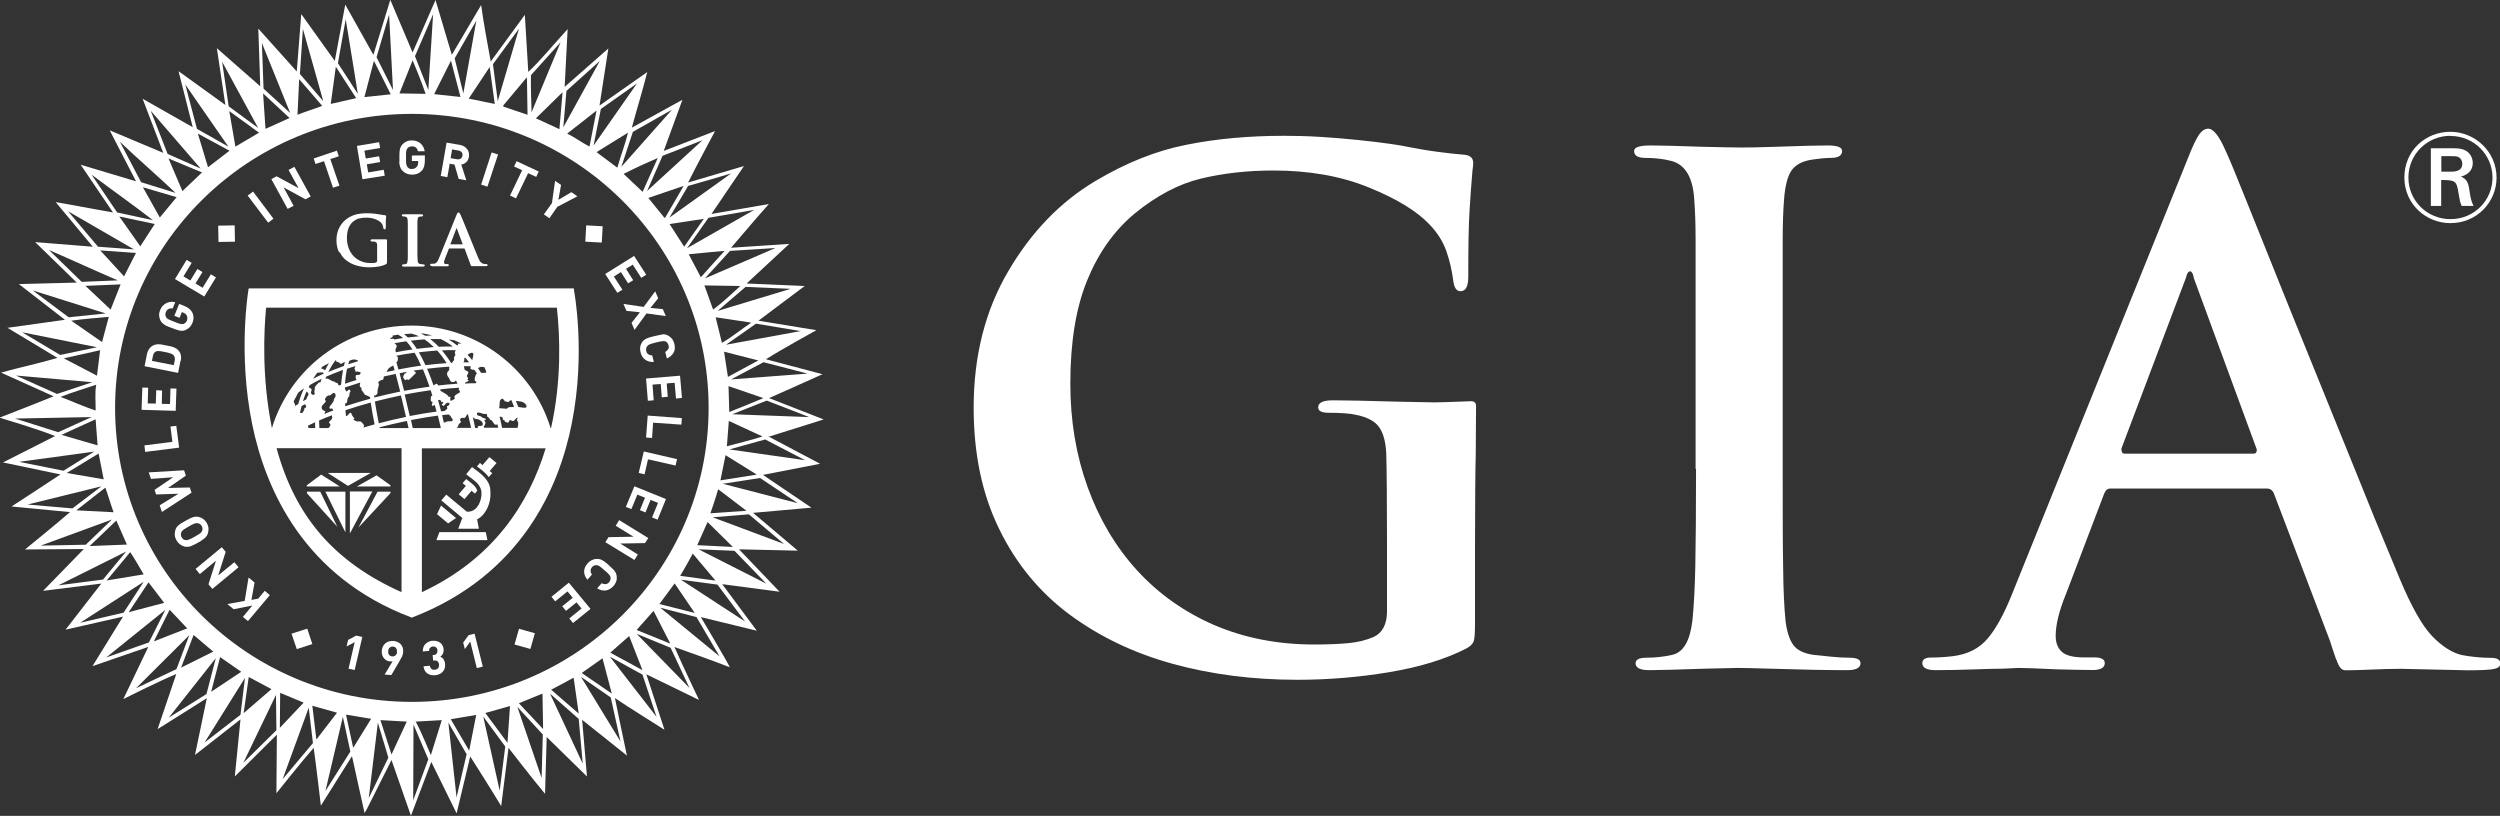 <svg width="239" height="78" viewBox="0 0 239 78" fill="none" xmlns="http://www.w3.org/2000/svg">
<rect x="0" y="0" width="239" height="78" fill="#333333" stroke="none"/>
<g clip-path="url(#clip0_33_2607)">
<path fill-rule="evenodd" clip-rule="evenodd" d="M234.25 21.332C231.961 21.332 229.857 19.546 229.857 16.966C229.857 14.387 231.889 12.601 234.25 12.601C236.61 12.601 238.671 14.5 238.671 16.98C238.671 19.305 236.811 21.332 234.25 21.332ZM234.25 12.983C232.075 12.983 230.244 14.727 230.244 16.966C230.244 19.206 232.046 20.949 234.264 20.949C236.582 20.949 238.284 19.107 238.284 16.98C238.284 14.854 236.567 12.998 234.264 12.998L234.25 12.983ZM234.207 14.174C234.779 14.174 235.18 14.174 235.509 14.302C236.11 14.514 236.396 15.067 236.396 15.577C236.396 15.96 236.253 16.626 235.265 16.881C235.795 17.108 235.952 17.42 236.052 18.044C236.167 18.809 236.224 19.192 236.467 19.688H235.337C235.18 19.362 235.151 19.163 235.037 18.483C234.851 17.321 234.779 17.207 233.377 17.207V19.688H232.39V14.174H234.207ZM233.391 16.413H234.207C234.622 16.413 235.394 16.413 235.394 15.648C235.394 15.421 235.294 15.138 234.994 14.996C234.793 14.925 234.622 14.925 234.021 14.925H233.391V16.413Z" fill="white"/>
<path fill-rule="evenodd" clip-rule="evenodd" d="M223.335 63.046C223.063 62.281 222.748 61.275 222.748 61.275L217.383 47.171C217.254 46.859 217.025 46.704 216.71 46.704H201.745C201.473 46.704 201.273 46.874 201.144 47.228L197.525 56.739C196.852 58.383 196.523 59.73 196.523 60.793C196.523 61.459 196.723 61.969 197.124 62.324C197.525 62.678 198.226 62.848 199.213 62.848H200.214C200.887 62.848 201.216 63.032 201.216 63.386C201.216 63.826 200.829 64.053 200.071 64.053C199.227 64.053 198.011 64.024 196.451 63.982C194.706 63.897 193.547 63.854 192.961 63.854C192.832 63.854 192.331 63.883 191.487 63.925C190.814 63.925 189.87 63.953 188.64 63.996C187.409 64.038 186.208 64.067 185.049 64.067C184.205 64.067 183.775 63.84 183.775 63.401C183.775 63.046 184.047 62.862 184.577 62.862C185.249 62.862 185.95 62.819 186.665 62.734C188.096 62.564 189.212 61.998 190.028 61.034C190.829 60.084 191.616 58.652 192.374 56.739L209.228 14.968C209.628 13.947 209.972 13.253 210.229 12.87C210.501 12.487 210.787 12.303 211.102 12.303C211.603 12.303 212.161 13.012 212.776 14.429C213.091 15.095 213.763 16.711 214.793 19.291L218.828 29.34L225.237 45.145L227.011 49.538L229.429 55.364C230.545 58.029 231.575 59.843 232.52 60.821C233.464 61.799 234.408 62.394 235.338 62.621C236.24 62.791 237.169 62.89 238.157 62.89C238.743 62.89 239.029 63.075 239.029 63.429C239.029 63.698 238.829 63.868 238.428 63.953C238.028 64.038 237.198 64.081 235.939 64.081L229.529 63.939C227.627 63.939 225.724 64.081 224.264 64.081C223.85 64.081 223.635 63.826 223.363 63.075M203.076 43.373H215.423C215.652 43.373 215.752 43.245 215.752 42.976L209.714 26.548V26.477C209.628 26.123 209.514 25.939 209.385 25.939C209.199 25.939 209.07 26.137 208.985 26.534L202.804 42.891C202.804 43.203 202.89 43.358 203.076 43.358" fill="white"/>
<path fill-rule="evenodd" clip-rule="evenodd" d="M141.111 38.752C141.111 38.908 141.082 43.429 141.082 43.429C141.039 44.762 141.011 48.348 141.011 52.331V59.63C141.011 60.509 140.968 61.076 140.882 61.317C140.796 61.558 140.553 61.799 140.152 62.012C138.149 63.032 135.689 63.783 132.784 64.265C129.88 64.747 126.961 64.988 124.014 64.988C119.779 64.988 115.802 64.478 112.096 63.457C108.391 62.437 105.114 60.864 102.253 58.752C99.391 56.625 97.145 53.904 95.528 50.587C93.897 47.27 93.082 43.401 93.082 38.979C93.082 34.032 94.184 29.666 96.401 25.91C98.605 22.154 101.394 19.277 104.742 17.292C107.647 15.563 110.522 14.415 113.384 13.848C116.245 13.267 119.364 12.983 122.755 12.983C123.871 12.983 125.015 13.012 126.174 13.083C127.333 13.153 128.535 13.253 129.794 13.38C131.039 13.508 132.069 13.635 132.87 13.749C133.671 13.862 134.258 13.961 134.616 14.046C135.503 14.216 136.447 14.387 137.434 14.514C138.421 14.642 139.237 14.741 139.909 14.784C140.539 14.826 140.839 15.095 140.839 15.577C140.839 15.705 140.825 15.946 140.768 16.3C140.682 17.278 140.596 18.497 140.496 19.985C140.396 21.474 140.367 23.628 140.367 26.449C140.367 27.384 140.124 27.838 139.623 27.838C139.265 27.838 139.051 27.554 138.951 26.973C138.822 25.91 138.593 24.932 138.278 24.025C137.963 23.118 137.434 22.267 136.676 21.474C135.474 20.198 133.542 19.007 130.881 17.93C128.22 16.839 125.173 16.3 121.739 16.3C119.278 16.3 116.989 16.555 114.843 17.066C112.697 17.576 110.58 18.696 108.476 20.411C106.516 22.041 105 24.181 103.927 26.817C102.854 29.454 102.324 32.728 102.324 36.668C102.324 40.212 102.868 43.5 103.97 46.548C105.071 49.595 106.631 52.246 108.691 54.514C110.751 56.767 113.212 58.511 116.088 59.758C118.964 60.991 122.154 61.615 125.631 61.615C126.875 61.615 127.963 61.572 128.878 61.487C129.794 61.402 130.61 61.204 131.325 60.892C132.169 60.495 132.598 59.673 132.598 58.44V52.203C132.598 48.305 132.57 44.762 132.527 43.429C132.484 42.281 132.255 41.417 131.854 40.85C131.454 40.269 130.71 39.872 129.637 39.659C129.107 39.532 128.235 39.461 127.018 39.461C126.346 39.461 126.017 39.291 126.017 38.936C126.017 38.497 126.489 38.27 127.419 38.27C128.621 38.27 130.652 38.312 133.514 38.398C135.474 38.44 136.69 38.468 137.134 38.468C137.634 38.468 138.822 38.426 140.639 38.355C141.025 38.355 141.111 38.61 141.111 38.78M162.099 44.833V22.934C162.099 21.474 162.057 20.198 161.971 19.078C161.842 16.91 161.069 15.677 159.696 15.365C159.023 15.195 158.222 15.095 157.292 15.095C156.577 15.095 156.219 14.869 156.219 14.429C156.219 14.075 156.749 13.905 157.822 13.905C158.666 13.905 160.297 13.947 162.715 14.032C164.589 14.075 165.862 14.103 166.535 14.103C167.064 14.103 168.166 14.089 169.811 14.032C172.129 13.947 173.76 13.905 174.704 13.905C175.648 13.905 176.106 14.075 176.106 14.429C176.106 14.869 175.748 15.095 175.033 15.095C174.504 15.095 173.831 15.166 173.03 15.294C172.143 15.464 171.528 15.847 171.184 16.428C170.855 16.995 170.641 17.888 170.555 19.078C170.469 20.184 170.426 21.474 170.426 22.934V44.833C170.426 48.943 170.426 52.075 170.469 54.216C170.483 56.356 170.569 58.071 170.698 59.361C170.827 60.382 171.07 61.147 171.428 61.643C171.785 62.153 172.429 62.465 173.373 62.607C173.86 62.649 174.418 62.706 175.047 62.777C175.677 62.848 176.249 62.876 176.793 62.876C177.508 62.876 177.866 63.046 177.866 63.401C177.866 63.84 177.437 64.067 176.593 64.067C174.718 64.067 172.257 64.024 169.224 63.925C167.794 63.883 166.764 63.854 166.148 63.854C165.791 63.854 164.746 63.883 163.001 63.925C160.411 64.01 158.651 64.067 157.707 64.067C156.763 64.067 156.362 63.84 156.362 63.401C156.362 63.046 156.72 62.876 157.435 62.876C158.237 62.876 159.038 62.791 159.853 62.607C160.926 62.38 161.57 61.275 161.799 59.29C161.928 58.014 162.028 56.285 162.071 54.145C162.114 52.005 162.142 48.886 162.142 44.818" fill="white"/>
<path fill-rule="evenodd" clip-rule="evenodd" d="M53.28 19.773L55.197 18.767L54.625 18.37L53.38 19.107L53.638 17.675L53.065 17.292L52.765 19.419L51.992 20.496L52.522 20.864L53.28 19.773Z" fill="white"/>
<path fill-rule="evenodd" clip-rule="evenodd" d="M42.993 15.648L43.451 15.733L43.852 17.108L44.581 17.236L44.095 15.733C44.181 15.719 44.252 15.691 44.338 15.662C44.424 15.62 44.495 15.577 44.553 15.521C44.624 15.464 44.681 15.393 44.724 15.308C44.767 15.223 44.81 15.124 44.825 15.01C44.853 14.869 44.853 14.741 44.825 14.614C44.796 14.486 44.753 14.373 44.667 14.273C44.596 14.174 44.495 14.075 44.381 14.004C44.267 13.933 44.123 13.877 43.952 13.848L42.693 13.636L42.135 16.825L42.764 16.938L42.993 15.662V15.648ZM43.236 14.287L43.823 14.387C43.966 14.415 44.066 14.472 44.138 14.557C44.209 14.656 44.238 14.755 44.209 14.883C44.181 15.01 44.123 15.11 44.038 15.166C43.938 15.223 43.823 15.251 43.68 15.223L43.079 15.124L43.222 14.273L43.236 14.287Z" fill="white"/>
<path fill-rule="evenodd" clip-rule="evenodd" d="M57.615 21.63L56.041 21.545L55.955 23.104L57.529 23.189L57.615 21.63Z" fill="white"/>
<path fill-rule="evenodd" clip-rule="evenodd" d="M16.869 37.15L16.296 37.136L16.253 38.624L15.467 38.61L15.495 37.334L14.937 37.306L14.894 38.582L14.122 38.568L14.165 37.065L13.607 37.051L13.535 39.177L16.797 39.276L16.869 37.15Z" fill="white"/>
<path fill-rule="evenodd" clip-rule="evenodd" d="M42.005 50.871L41.719 51.636H46.597L46.44 50.871H42.005Z" fill="white"/>
<path fill-rule="evenodd" clip-rule="evenodd" d="M49.33 18.965L50.489 16.555L51.262 16.91L51.505 16.399L49.387 15.407L49.144 15.918L49.917 16.272L48.758 18.696L49.33 18.965Z" fill="white"/>
<path fill-rule="evenodd" clip-rule="evenodd" d="M52.721 57.051L53.078 57.49L54.252 56.54L54.752 57.15L53.751 57.958L54.108 58.397L55.11 57.589L55.596 58.17L54.423 59.12L54.781 59.559L56.455 58.213L54.38 55.704L52.721 57.051Z" fill="white"/>
<path fill-rule="evenodd" clip-rule="evenodd" d="M59.603 29.057L59.89 29.723L61.177 29.851L60.376 30.871L60.662 31.537L61.807 29.964L63.652 30.219L63.366 29.553L62.179 29.439L62.923 28.518L62.637 27.852L61.535 29.34L59.603 29.057Z" fill="white"/>
<path fill-rule="evenodd" clip-rule="evenodd" d="M54.883 27.71L54.854 27.569H23.779L23.751 27.71C23.751 27.71 22.721 33.748 24.108 40.552C25.396 46.845 29.087 55.151 39.302 59.021L39.36 59.049L39.431 59.021C49.789 55.01 53.438 46.704 54.668 40.453C56.013 33.678 54.883 27.781 54.868 27.724L54.883 27.71ZM42.951 39.687C42.951 39.687 43.08 39.73 43.094 39.801C43.094 39.872 43.194 39.957 43.237 40.042C43.266 40.099 43.308 40.113 43.294 40.155C43.294 40.184 43.18 40.283 43.137 40.297C43.108 40.297 43.065 40.254 42.979 40.269C42.894 40.297 42.708 40.269 42.665 40.325C42.636 40.354 42.507 40.396 42.436 40.41C42.378 40.169 42.321 39.928 42.264 39.687C42.479 39.659 42.693 39.631 42.908 39.617C42.908 39.645 42.936 39.687 42.951 39.702V39.687ZM31.748 39.957C31.748 40.198 31.305 40.311 31.505 40.467C31.677 40.609 31.548 40.751 31.405 40.921H30.532C30.532 40.68 30.503 40.439 30.503 40.198C30.89 40.028 31.305 39.858 31.734 39.702C31.734 39.787 31.763 39.928 31.763 39.957H31.748ZM49.403 40.113C49.417 40.198 49.518 40.297 49.532 40.396C49.561 40.595 49.503 40.807 49.489 40.864C49.489 40.864 49.489 40.892 49.489 40.906H48.001C47.972 40.751 47.93 40.58 47.901 40.425C47.858 40.226 47.801 40.014 47.758 39.815C47.858 39.829 48.044 39.886 48.073 39.957C48.101 40.014 48.03 40.084 48.073 40.113C48.116 40.141 48.173 40.169 48.23 40.198C48.287 40.226 48.23 40.297 48.287 40.325C48.373 40.368 48.373 40.325 48.459 40.382C48.631 40.51 48.673 40.212 48.717 40.184C48.831 40.113 48.917 40.254 49.06 40.254C49.146 40.254 49.26 40.056 49.375 39.971C49.417 39.943 49.446 39.928 49.475 39.928C49.503 39.928 49.432 40.028 49.446 40.113H49.403ZM34.524 40.311C34.424 40.254 34.209 40.311 34.095 40.283C34.095 40.283 33.866 40.169 33.78 40.127C33.751 40.113 33.78 40.099 33.794 40.084C33.823 40.07 33.866 40.042 33.88 40.042C33.894 40.042 33.837 39.928 33.809 39.914C33.78 39.886 33.751 39.843 33.723 39.801C33.694 39.758 33.651 39.687 33.651 39.687C33.58 39.56 33.651 39.475 33.465 39.461C33.422 39.461 33.222 39.787 33.079 39.787C33.065 39.588 33.036 39.404 33.022 39.22C34.138 38.851 34.481 38.752 35.44 38.483C35.54 39.149 35.668 39.858 35.812 40.566C35.454 40.666 35.096 40.765 34.738 40.878C34.767 40.821 34.81 40.722 34.81 40.694C34.81 40.609 34.552 40.34 34.524 40.325V40.311ZM29.259 38.979C29.259 38.979 29.187 38.979 29.159 38.979C29.13 38.979 29.116 38.993 29.101 39.007C29.101 39.021 29.101 39.092 29.101 39.135C29.101 39.177 28.93 39.447 28.901 39.475C28.887 39.489 28.772 39.503 28.686 39.475C28.729 39.248 28.772 39.035 28.83 38.823C28.93 38.766 29.03 38.709 29.13 38.653C29.316 38.738 29.259 38.936 29.259 38.95V38.979ZM28.958 38.369C29.058 38.043 29.173 37.731 29.302 37.42C29.388 37.505 29.516 37.59 29.488 37.731C29.459 37.845 29.373 37.901 29.345 38.001C29.316 38.086 29.302 38.128 29.259 38.199C29.159 38.256 29.058 38.313 28.958 38.355V38.369ZM30.461 36.583C30.36 36.654 30.432 36.682 30.275 36.768C30.26 36.768 30.046 37.051 30.089 37.122C30.131 37.193 29.988 37.519 30.074 37.561C30.16 37.604 30.017 37.717 30.017 37.746C30.017 37.76 29.817 37.746 29.774 37.661C29.659 37.476 29.817 37.306 29.802 37.249C29.76 37.15 29.602 37.051 29.502 37.037C29.545 36.966 29.574 36.881 29.616 36.81C29.96 36.612 30.332 36.413 30.747 36.215C30.704 36.328 30.661 36.456 30.632 36.569C30.589 36.569 30.546 36.541 30.489 36.569L30.461 36.583ZM31.19 36.002C31.634 35.804 32.12 35.62 32.635 35.421C32.693 35.407 32.735 35.393 32.793 35.364C32.707 35.804 32.65 36.286 32.607 36.782C32.535 36.81 32.464 36.839 32.392 36.853C32.321 36.796 32.306 36.668 32.278 36.64C32.22 36.569 32.12 36.612 32.092 36.597C32.049 36.569 32.049 36.498 31.991 36.498C31.963 36.498 31.763 36.442 31.677 36.385C31.619 36.342 31.319 36.186 31.262 36.186C31.205 36.186 31.147 36.215 31.104 36.243C31.133 36.172 31.162 36.087 31.19 36.002ZM31.176 39.517C31.176 39.517 31.076 39.56 31.033 39.574C31.033 39.39 31.076 39.461 31.104 39.333C31.104 39.305 30.947 39.248 30.89 39.22C30.675 39.064 30.761 38.823 30.818 38.752C30.875 38.681 31.247 38.355 31.133 38.298C30.904 38.199 31.319 37.746 31.462 37.802C31.605 37.859 31.777 37.519 31.934 37.575C32.106 37.632 32.034 37.646 32.077 37.76C32.106 37.831 32.049 37.93 32.034 38.001C32.02 38.072 31.891 38.1 31.92 38.227C31.948 38.355 31.577 38.794 31.548 38.823C31.476 38.865 31.462 39.149 31.634 39.064C31.777 38.993 31.848 39.191 31.877 39.234C31.634 39.333 31.391 39.418 31.147 39.517H31.176ZM33.909 35.265C33.909 35.265 33.966 35.393 33.966 35.449C33.966 35.506 34.037 35.549 34.052 35.549C34.08 35.549 34.095 35.534 34.123 35.52C34.209 35.492 34.223 35.549 34.324 35.549C34.338 35.549 34.395 35.563 34.438 35.591C34.495 35.62 34.481 35.705 34.438 35.747C34.409 35.79 34.381 35.818 34.352 35.832C34.152 35.875 33.952 35.747 34.009 36.13C34.009 36.215 34.052 36.286 34.095 36.328C33.737 36.427 33.451 36.527 32.979 36.682C33.022 36.172 33.079 35.69 33.179 35.251C33.522 35.138 33.766 35.053 33.995 34.996C33.937 35.095 33.88 35.208 33.894 35.279L33.909 35.265ZM48.859 38.922C48.659 38.88 48.559 38.979 48.445 39.078C48.216 39.064 47.972 39.035 47.715 39.021C47.715 39.021 47.715 39.021 47.715 39.007C47.801 38.78 47.715 38.511 47.815 38.27C47.844 38.213 47.958 38.1 48.058 38.114C48.101 38.114 48.116 38.213 48.187 38.242C48.216 38.242 48.23 38.313 48.244 38.369C48.244 38.398 48.316 38.355 48.373 38.369C48.445 38.398 48.545 38.468 48.602 38.426C48.702 38.355 48.802 38.27 48.874 38.242C48.874 38.242 48.874 38.242 48.888 38.242C48.974 38.454 49.06 38.681 49.146 38.894C49.045 38.894 48.917 38.936 48.845 38.922H48.859ZM46.27 40.141C46.27 40.141 46.342 40.155 46.413 40.141C46.442 40.141 46.456 40.042 46.456 40.042C46.384 39.999 46.198 39.971 46.055 39.9C46.027 39.886 46.041 39.829 45.998 39.815C45.841 39.758 45.683 39.744 45.64 39.687C45.555 39.588 45.583 39.447 45.712 39.432C45.812 39.432 46.07 39.517 46.241 39.574H46.528C46.57 39.617 46.556 39.858 46.628 39.872C46.756 39.9 46.771 40.014 46.842 40.113C46.871 40.155 46.957 40.141 47.014 40.198C47.1 40.283 47.186 40.453 47.228 40.51C47.329 40.651 47.472 40.609 47.558 40.566C47.586 40.68 47.6 40.793 47.629 40.892H46.284C46.284 40.892 46.241 40.779 46.256 40.736C46.256 40.708 46.299 40.708 46.313 40.68C46.342 40.609 46.399 40.538 46.413 40.439C46.413 40.368 46.284 40.184 46.299 40.127L46.27 40.141ZM43.852 37.235C44.038 37.49 44.024 37.49 43.781 37.618C43.68 37.661 43.437 37.816 43.437 37.944C43.437 38.057 43.566 38.114 43.408 38.171C43.337 38.185 43.108 38.398 43.051 38.27C43.008 38.171 43.094 38.043 43.051 37.958C43.022 37.916 42.936 37.916 42.894 37.93C42.879 37.93 42.85 37.916 42.85 37.887C42.765 37.675 42.278 37.49 42.135 37.377C42.078 37.335 42.092 37.278 42.107 37.221C42.808 37.136 43.165 37.108 43.895 37.065V37.094C43.895 37.164 43.823 37.193 43.852 37.249V37.235ZM38.33 37.802C38.487 38.44 38.644 39.135 38.816 39.858C37.943 40.028 37.071 40.24 36.212 40.467C36.069 39.73 35.94 39.035 35.84 38.383C36.67 38.171 37.514 37.972 38.33 37.802ZM37.9 33.21C37.9 33.21 37.929 33.125 37.929 33.082C37.929 33.011 37.829 32.926 37.8 32.884C37.8 32.855 37.743 32.841 37.686 32.813C38.072 32.742 38.458 32.685 38.845 32.629C39.045 32.841 39.245 33.111 39.431 33.408C38.902 33.479 38.372 33.564 37.843 33.678C37.815 33.564 37.772 33.394 37.886 33.224L37.9 33.21ZM44.31 34.642C44.353 34.528 44.41 34.471 44.381 34.273C44.381 34.273 44.424 34.216 44.453 34.174C44.596 34.316 44.725 34.471 44.853 34.642C44.711 34.642 44.582 34.642 44.467 34.642C44.41 34.642 44.353 34.642 44.296 34.642H44.31ZM42.936 35.393C42.936 35.393 42.779 35.534 42.75 35.648C42.665 35.917 42.994 36.201 42.965 36.215V36.243C42.994 36.286 43.036 36.399 43.094 36.456C43.151 36.513 43.208 36.527 43.251 36.527C43.251 36.527 43.28 36.527 43.294 36.513C43.294 36.513 43.323 36.513 43.351 36.513C43.38 36.513 43.408 36.513 43.466 36.484C43.509 36.456 43.552 36.413 43.594 36.371C43.637 36.47 43.68 36.569 43.738 36.682C42.908 36.739 42.536 36.782 41.892 36.853C41.878 36.796 41.82 36.725 41.763 36.682C41.735 36.654 41.52 36.782 41.449 36.853C41.248 36.286 41.048 35.747 40.833 35.251C41.549 35.166 42.235 35.095 42.908 35.053C42.936 35.095 42.951 35.123 42.979 35.166C42.879 35.294 42.979 35.294 42.936 35.393ZM35.769 37.802C35.912 37.774 35.926 37.873 36.069 37.618C36.126 37.519 36.069 37.42 36.098 37.278C36.112 37.164 36.298 36.711 36.183 36.626C36.055 36.527 36.455 36.3 36.555 36.314C36.641 36.314 36.641 36.272 36.656 36.215C36.656 36.215 36.684 36.073 36.699 35.988C37.071 35.903 37.457 35.818 37.829 35.747C37.958 36.257 38.101 36.824 38.258 37.434C37.099 37.675 36.784 37.76 35.797 38.001C35.797 37.93 35.783 37.859 35.769 37.788C35.769 37.788 35.769 37.788 35.783 37.788L35.769 37.802ZM38.029 34.301C38.029 34.301 38.072 34.174 38.029 34.145C38 34.131 37.943 34.06 37.9 34.004C38.487 33.89 39.059 33.791 39.632 33.72C39.846 34.089 40.061 34.5 40.261 34.953C39.531 35.053 38.802 35.18 38.086 35.322C38.029 35.095 37.958 34.868 37.9 34.642C38 34.528 38.086 34.415 38.015 34.301H38.029ZM42.693 34.712C41.82 34.783 41.52 34.812 40.676 34.911C40.461 34.457 40.261 34.046 40.046 33.678C40.662 33.607 41.248 33.55 41.792 33.508C42.107 33.848 42.407 34.259 42.693 34.712ZM41.949 33.153C41.677 32.87 41.406 32.629 41.134 32.416C41.477 32.416 41.82 32.402 42.135 32.416C42.536 32.615 42.922 32.841 43.294 33.125C42.865 33.125 42.421 33.125 41.949 33.153ZM41.477 33.181C40.948 33.224 40.39 33.281 39.846 33.352C39.66 33.054 39.474 32.799 39.274 32.572C39.817 32.501 40.032 32.487 40.576 32.444C40.876 32.643 41.177 32.898 41.477 33.181ZM37.729 35.393C37.471 35.449 37.214 35.506 36.956 35.563C37.142 35.081 37.443 35.053 37.6 34.939C37.643 35.081 37.686 35.237 37.729 35.407V35.393ZM38.902 35.549C38.83 35.634 38.716 35.733 38.659 35.761C38.63 35.775 38.501 36.031 38.558 36.116C38.616 36.186 38.659 36.286 38.73 36.342C38.687 36.385 38.988 36.186 38.973 36.272C38.93 36.456 39.217 36.201 39.231 36.186C39.403 36.031 39.589 35.818 39.746 35.676C39.803 35.634 39.66 35.52 39.531 35.435C39.789 35.393 40.061 35.35 40.433 35.308C40.647 35.818 40.862 36.371 41.062 36.966C40.275 37.079 39.46 37.207 38.63 37.363C38.487 36.768 38.344 36.201 38.201 35.676C38.473 35.62 38.702 35.577 38.888 35.549H38.902ZM44.725 36.229C44.811 36.13 44.653 36.031 44.625 35.96C44.61 35.903 44.853 35.62 44.753 35.534C44.725 35.506 44.41 35.364 44.41 35.336C44.41 35.336 44.381 35.095 44.353 35.01C44.582 35.01 44.768 35.01 44.997 35.01C44.997 35.053 44.997 35.109 44.968 35.166C44.925 35.336 45.24 35.35 45.254 35.35C45.268 35.35 45.311 35.35 45.354 35.35C45.44 35.478 45.512 35.591 45.597 35.719C45.469 35.761 45.383 36.116 45.383 36.215C45.383 36.626 45.526 36.356 45.54 36.498C45.54 36.541 45.512 36.597 45.469 36.64C45.125 36.64 44.782 36.64 44.439 36.668C44.467 36.456 44.782 36.555 44.796 36.356C44.796 36.328 44.639 36.314 44.696 36.243L44.725 36.229ZM46.27 35.081C46.27 35.081 46.284 35.081 46.299 35.095C46.313 35.095 46.499 35.506 46.485 35.591C46.456 35.676 46.156 35.634 45.998 35.648C45.898 35.492 45.798 35.336 45.698 35.194C45.698 35.194 45.726 35.18 45.741 35.166C45.812 35.123 45.912 35.081 45.998 35.067C46.084 35.067 46.17 35.081 46.27 35.095V35.081ZM45.154 34.443C45.011 34.259 44.853 34.089 44.696 33.919C44.839 33.791 45.14 33.649 45.225 33.777C45.326 33.904 45.14 34.301 45.154 34.443ZM43.48 33.635C43.48 33.635 43.48 33.777 43.509 33.834C43.594 34.046 43.466 33.904 43.408 34.188C43.351 34.457 43.537 34.316 43.308 34.542C43.28 34.571 43.251 34.627 43.222 34.698C43.194 34.698 43.151 34.698 43.122 34.698C42.85 34.259 42.55 33.862 42.25 33.493C42.85 33.465 43.08 33.465 43.552 33.479C43.594 33.55 43.494 33.593 43.48 33.649V33.635ZM40.676 32.104C40.533 32.019 40.39 31.948 40.247 31.878C40.304 31.878 40.375 31.878 40.433 31.878C40.733 31.92 41.019 31.991 41.32 32.076C41.134 32.076 40.948 32.076 40.69 32.104H40.676ZM38.988 32.26C38.83 32.118 38.73 32.019 38.63 31.948C38.873 31.92 39.102 31.906 39.317 31.892C39.56 31.948 39.803 32.033 40.061 32.147C39.717 32.175 39.36 32.218 39.002 32.26H38.988ZM41.177 37.32C41.234 37.49 41.291 37.661 41.334 37.831C41.291 37.845 41.248 37.859 41.234 37.873C41.162 37.873 41.191 38.128 41.191 38.142C41.162 38.199 41.191 38.284 41.205 38.355C41.234 38.426 41.32 38.369 41.334 38.398C41.406 38.497 41.162 38.78 41.363 38.794C41.406 38.794 41.491 38.766 41.563 38.709C41.62 38.922 41.677 39.135 41.735 39.347C40.876 39.461 40.018 39.602 39.174 39.773C38.988 38.965 38.83 38.313 38.687 37.717C39.503 37.561 40.333 37.42 41.148 37.306L41.177 37.32ZM42.164 39.305C42.064 38.936 41.978 38.596 41.878 38.256C42.25 38.128 42.121 38.553 42.278 38.426C42.307 38.398 42.493 38.525 42.278 38.61C42.15 38.667 42.321 38.766 42.364 38.794C42.493 38.88 42.65 38.298 42.979 38.568C43.008 38.596 42.979 38.624 42.951 38.667C42.922 38.709 42.936 38.724 42.879 38.766C42.808 38.809 42.793 38.823 42.736 38.837C42.708 38.837 42.75 38.993 42.765 39.007C42.793 39.078 42.607 39.206 42.493 39.291C42.378 39.291 42.278 39.319 42.178 39.333L42.164 39.305ZM45.34 40.481C45.297 40.269 45.24 40.07 45.197 39.858C45.297 39.971 45.397 40.056 45.555 40.07C45.626 40.07 45.683 40.084 45.741 40.099C45.812 40.099 45.869 40.184 45.941 40.212C46.027 40.24 46.113 40.368 46.141 40.439C46.141 40.467 46.184 40.637 46.098 40.68C46.027 40.722 45.898 40.722 45.798 40.722C45.741 40.722 45.669 40.765 45.669 40.864C45.669 40.892 45.669 40.906 45.669 40.921H45.426C45.397 40.779 45.369 40.623 45.326 40.481H45.34ZM49.317 38.327C49.575 38.369 50.133 38.327 50.319 38.766C50.476 39.135 49.818 38.922 49.546 38.908C49.475 38.709 49.403 38.511 49.317 38.327ZM44.038 32.87C44.038 32.87 43.838 32.813 43.795 32.855C43.795 32.884 43.766 32.969 43.781 32.983C43.781 32.983 43.766 32.983 43.709 33.026C43.351 32.756 43.151 32.615 42.894 32.459C43.08 32.473 43.266 32.501 43.437 32.529C43.637 32.615 43.823 32.7 44.024 32.799C44.052 32.827 44.067 32.87 44.038 32.884V32.87ZM38.086 32.019C38.244 32.09 38.387 32.189 38.544 32.317C38.272 32.359 37.986 32.402 37.714 32.459C37.714 32.459 37.686 32.459 37.686 32.43C37.686 32.43 37.643 32.388 37.6 32.388C37.514 32.388 37.414 32.416 37.357 32.388C37.299 32.388 37.314 32.359 37.328 32.317C37.357 32.246 37.528 32.317 37.543 32.133C37.543 32.118 37.543 32.09 37.543 32.076C37.714 32.048 37.9 32.019 38.072 31.991L38.086 32.019ZM35.397 38.114C34.252 38.44 33.937 38.539 33.007 38.837C33.007 38.752 33.007 38.667 32.993 38.582C33.251 38.525 33.193 38.284 33.193 38.27C33.193 38.199 33.279 37.987 33.279 37.987C33.465 37.958 33.365 37.575 33.465 37.49C33.565 37.42 33.451 37.221 33.365 37.249C33.293 37.278 33.236 37.32 33.208 37.377C33.179 37.434 33.079 37.405 33.079 37.377C33.079 37.349 33.036 37.249 32.979 37.221C32.979 37.164 32.979 37.094 32.979 37.037C33.665 36.81 34.023 36.697 34.452 36.569C34.395 36.697 34.381 36.881 34.409 36.966C34.424 37.037 34.51 37.008 34.538 37.065C34.567 37.108 34.538 37.249 34.567 37.292C34.61 37.363 34.71 37.462 34.71 37.476C34.796 37.575 34.853 37.746 34.924 37.76C34.967 37.76 35.039 37.774 35.068 37.816C35.082 37.845 35.196 37.845 35.225 37.873C35.282 37.93 35.325 37.958 35.368 37.944C35.368 38.001 35.382 38.057 35.397 38.1V38.114ZM34.281 34.514C33.937 34.613 33.694 34.698 33.293 34.826C33.322 34.712 33.365 34.599 33.394 34.5C33.952 34.188 34.223 34.514 34.281 34.514ZM32.235 34.585C32.364 34.585 32.507 34.769 32.578 34.783C32.664 34.783 32.836 34.627 32.979 34.613C32.936 34.727 32.907 34.854 32.879 34.982L32.807 35.01C32.721 35.038 32.635 35.067 32.549 35.109C32.135 35.265 31.748 35.407 31.391 35.563C31.577 35.166 31.805 34.797 32.049 34.471C32.077 34.471 32.106 34.457 32.12 34.443C32.149 34.528 32.163 34.613 32.235 34.613V34.585ZM30.775 35.081C30.976 34.953 31.205 34.84 31.448 34.727C31.305 34.939 31.19 35.166 31.076 35.407C31.019 35.35 30.933 35.294 30.89 35.294C30.875 35.294 30.775 35.251 30.689 35.208C30.718 35.166 30.761 35.123 30.79 35.095L30.775 35.081ZM30.375 35.634C30.375 35.634 30.847 35.563 30.875 35.62C30.875 35.634 30.918 35.662 30.947 35.662C30.947 35.69 30.918 35.705 30.918 35.733C30.575 35.889 30.232 36.045 29.931 36.215C30.046 36.031 30.174 35.846 30.303 35.662C30.332 35.662 30.36 35.634 30.375 35.62V35.634ZM28.472 37.575C28.744 37.349 28.858 37.264 29.058 37.136C28.844 37.604 28.658 38.1 28.515 38.624C28.386 38.709 28.286 38.766 28.2 38.823C28.214 38.766 28.229 38.695 28.2 38.639C28.172 38.61 28.1 38.497 28.071 38.369C28.172 38.171 28.3 37.93 28.486 37.59L28.472 37.575ZM30.117 40.368C30.117 40.552 30.117 40.736 30.131 40.921H29.502C29.502 40.921 29.445 40.779 29.445 40.694C29.659 40.58 29.888 40.481 30.117 40.368ZM36.298 40.921C36.298 40.921 36.298 40.878 36.284 40.85C37.142 40.623 38.015 40.425 38.902 40.24C38.945 40.467 39.002 40.694 39.059 40.921H36.312H36.298ZM39.46 40.921C39.417 40.722 39.374 40.538 39.331 40.34L39.288 40.155C40.504 39.928 40.862 39.872 41.863 39.73C41.949 40.07 42.035 40.425 42.121 40.821C42.121 40.85 42.135 40.878 42.135 40.921H39.46ZM43.723 40.836C43.809 40.765 43.795 40.666 43.866 40.552C43.924 40.467 44.067 40.396 44.067 40.325C44.067 40.283 43.981 40.184 43.981 40.113C43.981 40.042 44.052 39.999 44.095 39.971C44.21 39.9 44.381 39.999 44.439 39.943C44.553 39.843 44.61 39.645 44.725 39.574C44.811 39.886 44.882 40.212 44.954 40.538C44.982 40.666 45.011 40.793 45.039 40.906H43.68C43.68 40.906 43.695 40.85 43.738 40.821L43.723 40.836ZM38.387 56.611C31.991 53.748 28.229 49.425 26.44 42.848H38.387V56.611ZM40.333 56.611V42.862H52.164C50.562 48.135 47.171 53.422 40.333 56.611ZM52.679 40.921H52.637C50.905 35.265 45.597 31.126 39.317 31.126C33.036 31.126 27.728 35.251 25.997 40.921H25.983C25.983 40.921 25.983 40.878 25.983 40.864C25.024 36.087 25.224 31.693 25.439 29.411H53.237C53.538 32.133 53.695 36.413 52.679 40.921ZM63.295 31.991C63.181 31.991 63.066 32.019 62.952 32.048C62.838 32.076 62.709 32.104 62.566 32.133C62.423 32.161 62.308 32.203 62.179 32.232C62.065 32.26 61.95 32.303 61.85 32.345C61.75 32.388 61.664 32.444 61.578 32.501C61.493 32.558 61.435 32.643 61.364 32.742C61.278 32.884 61.221 33.026 61.206 33.181C61.178 33.337 61.192 33.508 61.235 33.678C61.264 33.819 61.321 33.947 61.392 34.075C61.464 34.188 61.564 34.301 61.664 34.372C61.779 34.457 61.893 34.514 62.036 34.556C62.179 34.599 62.337 34.613 62.508 34.599L62.351 33.975C62.208 33.975 62.094 33.947 61.993 33.876C61.879 33.819 61.807 33.706 61.779 33.55C61.764 33.465 61.75 33.38 61.779 33.309C61.779 33.238 61.822 33.167 61.865 33.111C61.893 33.068 61.922 33.04 61.95 33.011C61.979 32.983 62.036 32.955 62.094 32.926C62.151 32.898 62.237 32.87 62.337 32.841C62.437 32.813 62.566 32.785 62.709 32.742C62.866 32.7 62.981 32.671 63.095 32.657C63.195 32.643 63.281 32.629 63.353 32.615C63.424 32.615 63.481 32.615 63.524 32.615C63.567 32.615 63.61 32.643 63.653 32.657C63.71 32.685 63.767 32.728 63.81 32.799C63.853 32.855 63.896 32.926 63.911 33.011C63.953 33.167 63.939 33.295 63.868 33.394C63.796 33.493 63.71 33.578 63.596 33.649L63.753 34.273C63.911 34.202 64.039 34.117 64.154 34.018C64.268 33.919 64.34 33.805 64.411 33.692C64.469 33.564 64.511 33.437 64.511 33.295C64.511 33.153 64.511 33.011 64.469 32.87C64.426 32.7 64.354 32.544 64.268 32.416C64.168 32.289 64.054 32.189 63.911 32.104C63.81 32.048 63.71 32.005 63.61 31.977C63.51 31.963 63.41 31.948 63.295 31.963M58.903 54.84C58.86 54.74 58.803 54.655 58.746 54.57C58.674 54.485 58.603 54.4 58.502 54.315C58.417 54.23 58.316 54.145 58.216 54.046C58.116 53.947 58.016 53.861 57.916 53.791C57.816 53.706 57.73 53.649 57.644 53.592C57.558 53.535 57.458 53.493 57.358 53.465C57.258 53.436 57.158 53.422 57.029 53.436C56.871 53.436 56.714 53.479 56.571 53.55C56.428 53.621 56.299 53.72 56.185 53.847C56.085 53.961 56.013 54.074 55.941 54.202C55.884 54.329 55.856 54.457 55.841 54.599C55.841 54.74 55.856 54.868 55.913 55.01C55.956 55.151 56.042 55.279 56.156 55.421L56.585 54.939C56.514 54.825 56.471 54.712 56.457 54.584C56.457 54.457 56.499 54.343 56.6 54.216C56.657 54.145 56.728 54.102 56.786 54.074C56.857 54.046 56.929 54.032 56.986 54.032C57.029 54.032 57.072 54.032 57.129 54.046C57.172 54.046 57.229 54.074 57.286 54.117C57.344 54.145 57.415 54.202 57.501 54.273C57.587 54.343 57.673 54.428 57.801 54.528C57.916 54.627 58.016 54.712 58.088 54.783C58.159 54.854 58.216 54.91 58.259 54.967C58.302 55.024 58.331 55.066 58.345 55.109C58.359 55.151 58.374 55.194 58.374 55.236C58.374 55.307 58.374 55.378 58.345 55.449C58.316 55.52 58.288 55.591 58.231 55.662C58.116 55.775 58.002 55.846 57.887 55.846C57.758 55.846 57.644 55.818 57.515 55.761L57.086 56.243C57.229 56.328 57.372 56.399 57.515 56.427C57.658 56.455 57.801 56.47 57.93 56.441C58.073 56.427 58.188 56.37 58.316 56.3C58.431 56.229 58.545 56.144 58.646 56.03C58.76 55.903 58.846 55.761 58.903 55.605C58.96 55.463 58.975 55.307 58.96 55.137C58.96 55.024 58.932 54.91 58.889 54.825" fill="white"/>
<path fill-rule="evenodd" clip-rule="evenodd" d="M59.503 27.696L58.687 26.435L59.36 26.009L60.046 27.087L60.533 26.789L59.846 25.698L60.49 25.301L61.305 26.562L61.778 26.265L60.619 24.465L57.857 26.194L59.016 27.994L59.503 27.696Z" fill="white"/>
<path fill-rule="evenodd" clip-rule="evenodd" d="M49.188 61.615L50.704 62.04L51.133 60.538L49.617 60.112L49.188 61.615Z" fill="white"/>
<path fill-rule="evenodd" clip-rule="evenodd" d="M47.615 14.769L46.999 14.571L45.998 17.647L46.599 17.845L47.615 14.769Z" fill="white"/>
<path fill-rule="evenodd" clip-rule="evenodd" d="M22.462 23.104L22.433 21.545L20.859 21.573L20.888 23.132L22.462 23.104Z" fill="white"/>
<path fill-rule="evenodd" clip-rule="evenodd" d="M26.139 20.907L24.193 18.313L23.678 18.696L25.638 21.289L26.139 20.907Z" fill="white"/>
<path fill-rule="evenodd" clip-rule="evenodd" d="M28.071 19.674L27.113 17.916L29.201 19.05L29.702 18.781L28.143 15.946L27.585 16.244L28.543 17.987L26.44 16.853L25.939 17.122L27.499 19.971L28.071 19.674Z" fill="white"/>
<path fill-rule="evenodd" clip-rule="evenodd" d="M20.645 26.52L20.158 26.222L19.371 27.512L18.685 27.101L19.357 26.009L18.871 25.712L18.198 26.817L17.54 26.421L18.327 25.131L17.841 24.847L16.725 26.676L19.529 28.348L20.645 26.52Z" fill="white"/>
<path fill-rule="evenodd" clip-rule="evenodd" d="M73.424 41.771C75.069 41.247 78.746 40.099 78.746 40.099L73.524 38.057C73.524 38.057 77.044 36.498 78.632 35.775L73.224 34.344C74.697 33.408 78.045 31.566 78.045 31.566L72.508 30.659L76.929 27.342L71.378 27.101L75.456 23.316L69.89 23.685C71.006 22.395 72.365 20.765 73.51 19.504L68.016 20.453L71.121 15.875L65.784 17.448C66.542 15.918 68.359 12.53 68.359 12.53L63.452 14.429L65.24 9.539L60.404 12.204C60.848 10.546 61.463 8.561 61.878 6.889L57.314 10.092C57.314 10.092 57.901 6.265 58.158 4.635L53.981 8.306L54.267 2.778L53.981 3.104C52.822 4.351 51.706 5.755 50.504 6.874L50.175 1.417L46.913 5.882C46.612 4.196 46.226 2.197 45.997 0.482L43.193 5.244L41.634 1.39307e-05L39.445 5.018L37.313 -0.014L35.696 5.244L33.006 0.439L32.005 5.826L28.8 1.347L28.371 6.832L24.694 2.736L24.88 8.249L20.731 4.607L21.546 10.035L17.068 6.804L18.427 12.161C18.427 12.161 15.137 10.29 13.635 9.44L15.609 14.614L10.487 12.459L13.005 17.335L7.711 15.747L10.802 20.311L5.322 19.319L8.87 23.586L3.362 23.146L7.339 27.016L1.803 27.158L6.209 30.573L0.715 31.339L5.494 34.216C3.849 34.712 1.745 35.152 0.1 35.62L5.122 37.887C3.505 38.553 -0.043 39.928 -0.043 39.928C-0.043 39.928 3.705 41.048 5.265 41.686L0.286 44.209C0.286 44.209 4.092 45.003 5.78 45.357C4.364 46.307 1.102 48.419 1.102 48.419L6.696 48.957C5.408 50.077 2.389 52.529 2.389 52.529L8.012 52.487L4.12 56.484L9.686 55.789C8.641 57.15 6.266 60.197 6.266 60.197L11.76 58.95L8.842 63.684L14.178 61.842L11.789 66.831C11.789 66.831 15.323 65.059 16.854 64.435L15.065 69.708L19.772 66.746L18.642 72.174L22.991 68.773L22.448 74.23L26.468 70.233L26.425 75.831C26.425 75.831 28.9 72.727 29.988 71.494C30.231 73.195 30.674 77.022 30.674 77.022L33.65 72.288L34.852 77.731L35.095 77.305L37.427 72.656L39.287 77.986L41.233 72.841L43.651 77.759L44.953 72.316C44.953 72.316 47.042 75.59 47.914 77.064L48.615 71.494C48.615 71.494 50.99 74.57 52.106 75.888L52.264 70.459L56.112 74.23L55.654 68.815L59.932 72.231C59.589 70.672 58.788 66.732 58.788 66.732C60.218 67.71 62.078 68.829 63.523 69.765L61.792 64.464L66.828 66.916C66.828 66.916 65.14 63.386 64.482 61.856C66.027 62.408 68.202 63.174 69.747 63.783C69.933 63.925 67 58.993 67 58.993L72.351 60.297L69.046 55.846L74.526 56.569L70.648 52.515L76.271 52.643L71.993 49.028L77.573 48.532L72.938 45.4L78.403 44.337L73.438 41.714L73.424 41.771ZM77.316 39.872L70.005 39.602L73.295 38.298C74.64 38.809 75.971 39.333 77.316 39.858V39.872ZM68.66 46.775L71.364 48.83L67.916 49.071C67.916 49.071 68.445 47.54 68.66 46.76V46.775ZM67.343 27.285L70.777 27.342C69.919 28.121 69.103 28.901 68.173 29.596L67.343 27.285ZM68.431 30.333L71.822 30.843C70.834 31.509 70.033 32.175 69.017 32.785L68.416 30.333H68.431ZM69.361 43.514L72.351 45.371L68.874 45.924L69.361 43.514ZM69.218 33.621L72.494 34.457L69.59 36.031L69.218 33.621ZM69.675 40.24L72.895 41.728C71.793 42.083 70.606 42.352 69.49 42.664L69.675 40.254V40.24ZM69.633 36.909L72.98 38.057C71.936 38.511 70.806 38.95 69.718 39.39L69.647 36.923L69.633 36.909ZM77.172 35.719L69.89 36.272L72.995 34.627L77.158 35.705L77.172 35.719ZM76.543 31.651L69.404 32.955L72.279 30.942L76.543 31.651ZM75.541 27.625L68.603 29.723L71.278 27.427L75.541 27.611V27.625ZM74.096 23.727L67.386 26.619L69.79 23.983C69.79 23.983 72.68 23.812 74.096 23.713V23.727ZM67 26.506L65.841 24.309C67.014 24.181 69.275 23.983 69.275 23.983C69.275 23.983 67.773 25.627 67 26.506ZM72.093 20.07L65.684 23.727L67.73 20.822C69.146 20.581 70.677 20.326 72.079 20.07H72.093ZM65.398 23.572L64.01 21.417L67.286 20.921L65.412 23.572H65.398ZM69.89 16.584L63.996 20.808L65.784 17.774C67.157 17.377 68.531 16.995 69.876 16.584H69.89ZM63.595 20.808H63.509L61.978 18.922L65.355 17.774L63.595 20.808ZM67.186 13.38L61.864 18.256L63.337 14.897L67.186 13.395V13.38ZM61.435 18.341L59.618 16.626C60.662 16.088 61.778 15.577 62.88 15.11L61.435 18.341ZM60.49 12.615L64.239 10.489L59.403 15.946L60.505 12.601L60.49 12.615ZM59.017 16.031L57.028 14.543L60.032 12.686C59.789 13.749 59.331 14.897 59.017 16.031ZM57.443 10.418L60.891 7.98L56.742 13.919L57.443 10.418ZM56.37 14.018C55.669 13.664 54.968 13.139 54.224 12.771L57.028 10.574C56.799 11.722 56.57 12.884 56.356 14.018H56.37ZM54.152 8.689L57.343 5.826L53.852 12.176L54.152 8.689ZM50.747 7.2L53.594 4.04L50.819 10.73C50.804 9.667 50.719 8.391 50.761 7.2H50.747ZM53.78 8.816L53.48 12.346L51.234 11.311L53.78 8.816ZM50.375 7.413L50.432 10.971L48.115 10.191V10.078L50.361 7.399L50.375 7.413ZM49.617 2.736L47.585 9.667L47.127 6.137L49.617 2.736ZM46.813 6.407L47.299 9.936L44.81 9.426L46.813 6.407ZM45.539 1.97L44.295 8.93L43.465 5.585L45.539 1.97ZM43.121 5.826L44.023 9.27L41.505 9.001L43.107 5.811L43.121 5.826ZM41.405 1.361L40.947 8.604L39.673 5.372L41.405 1.361ZM39.445 5.769C39.445 5.769 40.317 7.824 40.689 8.972L38.186 8.93L39.445 5.769ZM37.198 1.389L37.57 8.604L35.997 5.471L37.198 1.389ZM35.753 5.826L37.356 9.015L34.838 9.284L35.739 5.84L35.753 5.826ZM33.049 1.843C33.049 1.843 33.836 6.591 34.208 8.972L32.305 6.038L33.049 1.843ZM32.105 6.378L34.051 9.383L31.619 9.936L32.105 6.378ZM28.957 2.764L30.903 9.667L28.671 7.073L28.957 2.764ZM28.6 7.569L30.803 10.12C30.045 10.418 29.215 10.659 28.442 10.971L28.6 7.569ZM27.727 10.787L25.195 8.476L25.037 4.111L27.741 10.801L27.727 10.787ZM27.684 11.283L25.381 12.317L25.152 8.93L27.684 11.283ZM9.142 39.248C8.026 38.88 6.91 38.369 5.794 37.944C6.882 37.505 8.055 37.164 9.199 36.782C9.056 37.547 9.156 38.468 9.142 39.234V39.248ZM9.328 42.579L5.88 41.573C5.88 41.573 8.055 40.566 9.142 40.084L9.328 42.579ZM6.095 34.259L9.571 33.479L9.271 35.917L6.08 34.245L6.095 34.259ZM9.428 43.358L9.915 45.825L6.381 45.215L9.428 43.358ZM6.81 30.659C7.983 30.488 9.199 30.403 10.401 30.29L9.757 32.7L6.81 30.659ZM10.072 46.619C10.344 47.356 10.573 48.192 10.859 48.971L7.297 48.787L10.072 46.619ZM10.573 29.596L8.169 27.328L11.531 27.186L10.573 29.61V29.596ZM21.918 10.616L24.765 12.686L22.505 14.018L21.918 10.616ZM21.933 14.415L19.887 15.988L18.914 12.771L21.947 14.415H21.933ZM21.232 5.896L24.68 12.232L21.861 10.163L21.232 5.882V5.896ZM17.712 8.079L21.833 14.018L18.828 12.317L17.712 8.079ZM14.421 10.602L19.186 16.116L16.024 14.713L14.421 10.616V10.602ZM19.314 16.485L17.44 18.27L16.11 15.152L19.314 16.485ZM11.417 13.508C13.177 15.195 15.008 16.754 16.782 18.441L13.492 17.42L11.431 13.494L11.417 13.508ZM16.882 18.852C16.353 19.504 15.809 20.156 15.28 20.793L13.663 17.902L16.897 18.852H16.882ZM8.756 16.697C10.702 18.157 12.69 19.56 14.622 21.049L11.202 20.311L8.756 16.697ZM14.793 21.417L13.449 23.486L13.42 23.557L11.403 20.694L14.808 21.417H14.793ZM6.51 20.198L12.805 23.841L9.371 23.586L6.51 20.198ZM12.991 24.195L11.861 26.421L9.586 23.94L12.991 24.181V24.195ZM4.678 23.898C6.91 24.861 9.028 25.854 11.26 26.803L7.812 26.945L4.678 23.898ZM3.133 27.767L10.101 29.964L6.567 30.333L3.133 27.767ZM2.117 31.764L9.271 33.196L5.751 33.933L2.117 31.764ZM1.559 35.903L8.827 36.541L5.451 37.661L1.559 35.917V35.903ZM1.445 40.014L8.756 39.872L5.565 41.318L1.445 40.014ZM1.831 44.152L9.013 43.174L6.066 45.003L1.831 44.152ZM2.632 48.234L9.7 46.491L6.925 48.603L2.647 48.234H2.632ZM3.891 52.161L10.702 49.666L8.198 52.076L3.891 52.161ZM11.117 49.751L12.132 52.061L8.57 52.203L11.117 49.765V49.751ZM5.58 55.959L12.061 52.728L9.843 55.407L5.58 55.959ZM12.461 52.798C12.905 53.465 13.32 54.202 13.735 54.91L10.201 55.492L12.447 52.784L12.461 52.798ZM7.697 59.517L13.735 55.619L11.818 58.567L7.697 59.531V59.517ZM14.193 55.662L15.695 57.632L12.304 58.525L14.193 55.676V55.662ZM10.144 62.862L15.809 58.298L14.236 61.416L10.129 62.862H10.144ZM16.21 58.284L17.898 60.07L14.708 61.317L16.21 58.298V58.284ZM16.868 63.968L13.005 65.796L18.098 60.722L16.868 63.968ZM18.513 60.708L20.388 62.295L17.311 63.826L18.513 60.694V60.708ZM19.744 66.349L16.138 68.603L20.631 62.919L19.744 66.335V66.349ZM21.046 62.82L23.063 64.223L20.187 66.136L21.046 62.805V62.82ZM22.991 68.333L19.558 70.984L23.421 64.804L22.991 68.319V68.333ZM23.778 64.719L25.953 65.881L23.292 68.177L23.778 64.733V64.719ZM23.263 72.926L26.382 66.434L26.425 69.807L23.249 72.94L23.263 72.926ZM27.012 74.513L29.515 67.653C29.659 68.829 29.916 71.04 29.916 71.04L27.012 74.499V74.513ZM26.754 69.581L26.783 66.236L29.029 67.171L26.754 69.581ZM30.245 70.7L29.859 67.469L32.219 68.135L30.245 70.7ZM31.104 75.647L32.778 68.532L33.493 71.849L31.104 75.633V75.647ZM33.765 71.494L33.078 68.319L35.481 68.716L33.765 71.494ZM35.253 76.299L36.125 69.085L37.127 72.43L35.253 76.299ZM37.427 72.132L36.369 68.844L38.887 68.985L37.427 72.132ZM39.502 76.512L39.531 69.269L40.947 72.585L39.502 76.512ZM41.19 72.189C41.19 72.189 40.303 70.02 39.745 68.985C40.575 68.943 42.234 68.844 42.234 68.844L41.19 72.189ZM43.651 76.271L42.864 69.085L44.609 72.104L43.637 76.271H43.651ZM44.853 71.763L43.093 68.758L45.525 68.347L44.853 71.763ZM47.771 75.59L46.198 68.503L48.301 71.367L47.771 75.59ZM48.501 70.998L46.398 68.163L48.758 67.497L48.515 70.998H48.501ZM51.792 74.414L49.46 67.582L51.892 70.218L51.777 74.414H51.792ZM49.617 67.228L51.863 66.306L51.92 69.694L49.617 67.242V67.228ZM39.373 67.1C23.707 67.1 11.002 54.514 11.002 38.993C11.002 23.472 23.707 10.886 39.373 10.886C55.039 10.886 67.744 23.472 67.744 38.993C67.744 54.514 55.039 67.1 39.373 67.1ZM70.062 52.288L66.657 52.118L67.644 49.907L70.062 52.288ZM68.402 55.506L65.026 55.052C65.541 54.202 66.228 52.926 66.228 52.926L68.402 55.506ZM66.413 58.596L63.037 57.745L64.496 55.775L66.413 58.596ZM64.081 61.53L60.862 60.226L62.479 58.397L64.081 61.53ZM60.147 60.807L61.42 64.067L58.344 62.394L60.147 60.807ZM57.6 62.933L58.487 66.306L55.612 64.336L57.6 62.933ZM55.311 68.206L52.693 65.938L54.839 64.79L55.325 68.206H55.311ZM55.712 73.011L52.578 66.306L55.325 68.73L55.712 73.025V73.011ZM59.317 70.885L55.54 64.705L58.387 66.675L59.317 70.885ZM62.765 68.532L58.301 62.777L61.42 64.492L62.765 68.532ZM65.941 65.796L60.862 60.594L64.11 61.927L65.927 65.796H65.941ZM68.788 62.749L63.123 58.1L66.585 58.993L68.788 62.749ZM71.206 59.404L65.097 55.421L68.588 55.888L71.206 59.389V59.404ZM73.267 55.803L66.785 52.515L70.219 52.657L73.267 55.803ZM74.955 52.005L68.13 49.453L71.593 49.17L74.955 52.005ZM76.271 48.107L69.103 46.25L72.666 45.697L76.271 48.107ZM69.733 42.962L73.152 42.012L76.972 43.996L69.718 42.962H69.733Z" fill="white"/>
<path fill-rule="evenodd" clip-rule="evenodd" d="M30.976 15.407L31.834 17.944L32.449 17.746L31.576 15.209L32.392 14.94L32.206 14.401L29.988 15.152L30.16 15.677L30.976 15.407Z" fill="white"/>
<path fill-rule="evenodd" clip-rule="evenodd" d="M15.495 30.857C15.567 30.928 15.652 30.999 15.738 31.055C15.838 31.112 15.939 31.169 16.053 31.211C16.168 31.254 16.282 31.311 16.425 31.353C16.554 31.41 16.683 31.452 16.797 31.495C16.912 31.537 17.026 31.566 17.126 31.594C17.226 31.622 17.341 31.622 17.441 31.622C17.541 31.622 17.655 31.594 17.756 31.537C17.913 31.466 18.042 31.381 18.142 31.268C18.256 31.155 18.342 31.013 18.399 30.857C18.471 30.701 18.5 30.531 18.5 30.375C18.5 30.219 18.471 30.049 18.385 29.879C18.314 29.737 18.213 29.61 18.085 29.511C17.956 29.411 17.784 29.312 17.57 29.227L17.126 29.057L16.668 30.191L17.169 30.389L17.384 29.837L17.498 29.879C17.584 29.907 17.641 29.95 17.713 29.992C17.77 30.035 17.813 30.106 17.856 30.163C17.884 30.233 17.913 30.304 17.913 30.389C17.913 30.474 17.899 30.559 17.87 30.644C17.841 30.73 17.799 30.786 17.741 30.843C17.684 30.9 17.627 30.928 17.57 30.956C17.527 30.97 17.484 30.985 17.441 30.985C17.398 30.985 17.341 30.985 17.269 30.97C17.198 30.97 17.126 30.928 17.026 30.9C16.926 30.871 16.811 30.814 16.654 30.758C16.511 30.701 16.396 30.659 16.296 30.616C16.196 30.574 16.125 30.531 16.067 30.503C16.01 30.46 15.967 30.432 15.939 30.404C15.91 30.375 15.881 30.333 15.867 30.29C15.838 30.233 15.824 30.163 15.81 30.092C15.81 30.021 15.81 29.936 15.853 29.851C15.91 29.695 15.996 29.596 16.11 29.539C16.225 29.482 16.354 29.468 16.511 29.482L16.754 28.887C16.611 28.858 16.482 28.844 16.339 28.858C16.196 28.873 16.067 28.901 15.939 28.958C15.81 29.014 15.695 29.099 15.581 29.213C15.466 29.326 15.381 29.468 15.309 29.638C15.238 29.808 15.209 29.964 15.209 30.12C15.209 30.276 15.252 30.432 15.309 30.574C15.352 30.673 15.409 30.772 15.481 30.843M32.492 24.124C32.649 24.45 32.878 24.734 33.164 24.932C33.45 25.145 33.78 25.301 34.137 25.4C34.495 25.499 34.895 25.556 35.31 25.556C35.597 25.556 35.897 25.528 36.169 25.485C36.455 25.442 36.698 25.358 36.898 25.258C36.941 25.23 36.97 25.202 36.984 25.173C36.984 25.145 36.999 25.088 36.999 24.989V24.28C36.999 23.898 36.999 23.543 36.999 23.416V22.962C36.999 22.962 36.97 22.877 36.913 22.877C36.741 22.877 36.627 22.877 36.569 22.877C36.527 22.877 36.412 22.877 36.212 22.877C35.926 22.877 35.74 22.877 35.611 22.877C35.453 22.877 35.425 22.934 35.425 22.99C35.425 23.019 35.425 23.09 35.568 23.09C35.682 23.09 35.768 23.09 35.811 23.104C35.897 23.118 35.969 23.16 35.997 23.203C36.026 23.246 36.054 23.331 36.054 23.43C36.054 23.557 36.054 23.912 36.054 24.28V24.89C36.054 24.989 36.026 25.06 35.954 25.088C35.897 25.116 35.811 25.131 35.725 25.145C35.639 25.145 35.525 25.145 35.411 25.145C35.081 25.145 34.767 25.088 34.495 24.961C34.223 24.847 33.98 24.677 33.78 24.465C33.579 24.252 33.436 23.997 33.322 23.699C33.222 23.401 33.164 23.09 33.164 22.75C33.164 22.367 33.222 22.055 33.322 21.8C33.422 21.545 33.565 21.346 33.751 21.19C33.951 21.034 34.152 20.921 34.352 20.878C34.838 20.765 35.453 20.779 35.897 20.963C36.155 21.063 36.341 21.176 36.441 21.304C36.512 21.375 36.555 21.46 36.584 21.53C36.612 21.616 36.627 21.701 36.655 21.814C36.67 21.913 36.727 21.927 36.77 21.927C36.827 21.927 36.884 21.899 36.884 21.743C36.884 21.474 36.884 21.261 36.884 21.119C36.884 20.978 36.898 20.85 36.913 20.765C36.913 20.723 36.913 20.708 36.913 20.694C36.913 20.666 36.913 20.581 36.784 20.567C36.712 20.567 36.641 20.567 36.541 20.538C36.441 20.538 36.355 20.51 36.269 20.496C36.24 20.496 36.169 20.482 36.097 20.467C36.011 20.467 35.911 20.439 35.797 20.425C35.668 20.425 35.554 20.397 35.439 20.397C34.981 20.368 34.552 20.397 34.18 20.467C33.894 20.524 33.608 20.637 33.322 20.808C32.993 21.006 32.707 21.29 32.492 21.658C32.277 22.027 32.163 22.466 32.163 22.962C32.163 23.401 32.249 23.784 32.406 24.11M40.318 25.244H40.161C40.075 25.216 40.032 25.187 40.003 25.159C39.975 25.116 39.946 25.046 39.932 24.961C39.932 24.833 39.917 24.677 39.903 24.465C39.903 24.252 39.903 23.954 39.903 23.543V21.403C39.903 21.261 39.903 21.134 39.917 21.034C39.917 20.921 39.946 20.85 39.975 20.793C40.003 20.751 40.046 20.723 40.118 20.708C40.189 20.708 40.261 20.694 40.304 20.694C40.432 20.694 40.447 20.623 40.447 20.581C40.447 20.482 40.304 20.482 40.261 20.482C40.175 20.482 40.003 20.482 39.789 20.482C39.631 20.482 39.517 20.482 39.474 20.482C39.402 20.482 39.288 20.482 39.102 20.482C38.859 20.482 38.701 20.482 38.615 20.482C38.558 20.482 38.415 20.482 38.415 20.581C38.415 20.609 38.429 20.694 38.558 20.694C38.644 20.694 38.715 20.694 38.787 20.723C38.901 20.751 38.959 20.85 38.973 21.049C38.973 21.162 38.987 21.275 38.987 21.417V23.557C38.987 23.954 38.987 24.252 38.987 24.465C38.987 24.677 38.987 24.833 38.959 24.961C38.944 25.131 38.887 25.23 38.801 25.244C38.73 25.258 38.644 25.273 38.572 25.273C38.444 25.273 38.429 25.329 38.429 25.372C38.429 25.414 38.458 25.485 38.601 25.485C38.687 25.485 38.859 25.485 39.116 25.485C39.288 25.485 39.388 25.485 39.417 25.485C39.474 25.485 39.574 25.485 39.717 25.485C40.017 25.485 40.246 25.485 40.432 25.485C40.575 25.485 40.604 25.428 40.604 25.372C40.604 25.329 40.59 25.273 40.461 25.273C40.404 25.273 40.361 25.273 40.304 25.273M41.276 25.457C41.391 25.457 41.505 25.457 41.634 25.457C41.749 25.457 41.849 25.457 41.92 25.457C41.992 25.457 42.035 25.457 42.049 25.457C42.106 25.457 42.221 25.457 42.392 25.457C42.55 25.457 42.664 25.457 42.75 25.457C42.879 25.457 42.907 25.386 42.907 25.343C42.907 25.315 42.893 25.244 42.764 25.244H42.664C42.578 25.244 42.521 25.244 42.493 25.202C42.464 25.173 42.45 25.131 42.45 25.088C42.45 24.989 42.478 24.861 42.55 24.706L42.922 23.756H44.41L44.925 25.145C44.925 25.145 44.953 25.244 44.982 25.315C45.011 25.386 45.039 25.442 45.111 25.442C45.182 25.442 45.254 25.442 45.34 25.442C45.426 25.442 45.526 25.442 45.626 25.442H46.255C46.384 25.442 46.47 25.442 46.513 25.442C46.599 25.428 46.613 25.372 46.613 25.343C46.613 25.315 46.613 25.244 46.484 25.244C46.384 25.244 46.298 25.244 46.212 25.216C46.127 25.202 46.041 25.145 45.955 25.06C45.869 24.975 45.769 24.791 45.669 24.535L44.238 21.02C44.138 20.765 44.066 20.609 44.038 20.552C43.966 20.397 43.909 20.311 43.837 20.311C43.809 20.311 43.766 20.311 43.723 20.382C43.694 20.425 43.666 20.482 43.623 20.595L41.978 24.663C41.906 24.847 41.834 24.989 41.749 25.074C41.677 25.159 41.577 25.202 41.448 25.216C41.377 25.216 41.319 25.216 41.248 25.216C41.133 25.216 41.119 25.287 41.119 25.315C41.119 25.358 41.148 25.428 41.291 25.428L41.276 25.457ZM43.651 21.786L44.238 23.359H43.051L43.651 21.786Z" fill="white"/>
<path fill-rule="evenodd" clip-rule="evenodd" d="M36.784 16.796L36.684 16.229L35.196 16.484L35.067 15.705L36.341 15.492L36.24 14.939L34.967 15.152L34.838 14.401L36.341 14.146L36.24 13.593L34.123 13.947L34.652 17.136L36.784 16.796Z" fill="white"/>
<path fill-rule="evenodd" clip-rule="evenodd" d="M17.283 34.5C17.311 34.33 17.326 34.174 17.297 34.018C17.283 33.862 17.225 33.72 17.14 33.607C17.068 33.493 16.982 33.408 16.896 33.352C16.796 33.281 16.696 33.238 16.596 33.196C16.496 33.153 16.381 33.125 16.253 33.096L15.895 33.026L15.537 32.955C15.423 32.926 15.308 32.912 15.194 32.912C15.079 32.912 14.979 32.912 14.865 32.941C14.75 32.969 14.65 33.011 14.536 33.082C14.407 33.167 14.307 33.281 14.221 33.408C14.135 33.536 14.078 33.692 14.049 33.862L13.82 35.01L17.025 35.648L17.254 34.5H17.283ZM16.71 34.443L16.61 34.911L14.521 34.5L14.621 34.032C14.636 33.919 14.679 33.834 14.722 33.763C14.765 33.692 14.836 33.635 14.908 33.607C14.951 33.578 14.993 33.564 15.036 33.564C15.079 33.564 15.151 33.564 15.208 33.564C15.28 33.564 15.351 33.564 15.437 33.593C15.523 33.607 15.637 33.621 15.752 33.649C15.995 33.692 16.181 33.748 16.31 33.791C16.439 33.834 16.524 33.89 16.596 33.961C16.653 34.032 16.682 34.103 16.71 34.188C16.725 34.273 16.725 34.358 16.71 34.471V34.443ZM38.171 15.464C38.171 15.591 38.185 15.705 38.214 15.804C38.228 15.918 38.271 16.003 38.314 16.102C38.357 16.201 38.428 16.286 38.514 16.357C38.629 16.47 38.758 16.555 38.915 16.612C39.058 16.669 39.23 16.697 39.401 16.697C39.573 16.697 39.745 16.669 39.888 16.612C40.045 16.555 40.188 16.456 40.317 16.314C40.431 16.201 40.503 16.059 40.546 15.903C40.589 15.747 40.617 15.549 40.617 15.322V14.854L39.373 14.869V15.393H39.974V15.521C39.974 15.606 39.974 15.677 39.945 15.762C39.931 15.832 39.888 15.903 39.831 15.96C39.773 16.017 39.716 16.059 39.645 16.102C39.573 16.13 39.487 16.144 39.387 16.158C39.301 16.158 39.215 16.158 39.144 16.116C39.072 16.088 39.015 16.045 38.972 15.988C38.944 15.96 38.915 15.918 38.901 15.875C38.886 15.832 38.858 15.776 38.843 15.719C38.843 15.648 38.815 15.563 38.815 15.464C38.815 15.365 38.815 15.237 38.815 15.081C38.815 14.925 38.815 14.798 38.815 14.698C38.815 14.599 38.815 14.514 38.843 14.443C38.843 14.373 38.872 14.316 38.886 14.287C38.901 14.245 38.929 14.217 38.958 14.174C39.001 14.117 39.058 14.075 39.13 14.046C39.201 14.018 39.273 14.004 39.373 13.99C39.53 13.99 39.673 14.032 39.759 14.103C39.859 14.188 39.916 14.302 39.959 14.458H40.603C40.575 14.316 40.532 14.188 40.474 14.061C40.417 13.933 40.331 13.834 40.231 13.735C40.131 13.636 40.002 13.565 39.859 13.508C39.716 13.451 39.544 13.423 39.358 13.423C39.172 13.423 39.015 13.451 38.872 13.522C38.729 13.579 38.6 13.678 38.486 13.791C38.4 13.876 38.343 13.961 38.3 14.061C38.257 14.16 38.228 14.259 38.214 14.358C38.2 14.472 38.185 14.585 38.185 14.698C38.185 14.826 38.185 14.954 38.185 15.095C38.185 15.237 38.185 15.365 38.185 15.492" fill="white"/>
<path fill-rule="evenodd" clip-rule="evenodd" d="M61.062 45.215L61.62 45.343L61.95 43.911L64.582 44.507L64.725 43.897L61.549 43.16L61.062 45.215Z" fill="white"/>
<path fill-rule="evenodd" clip-rule="evenodd" d="M16.854 40.708L16.296 40.779L16.482 42.239L13.807 42.579L13.878 43.203L17.126 42.792L16.854 40.708Z" fill="white"/>
<path fill-rule="evenodd" clip-rule="evenodd" d="M19.257 51.664C19.357 51.608 19.457 51.537 19.543 51.466C19.629 51.395 19.701 51.324 19.758 51.239C19.815 51.154 19.858 51.055 19.887 50.942C19.93 50.786 19.944 50.63 19.93 50.474C19.915 50.318 19.858 50.162 19.772 50.006C19.686 49.85 19.572 49.723 19.443 49.623C19.314 49.524 19.186 49.468 19.028 49.425C18.914 49.397 18.814 49.383 18.699 49.397C18.599 49.397 18.499 49.425 18.384 49.468C18.284 49.51 18.17 49.553 18.07 49.609C17.955 49.666 17.841 49.723 17.726 49.794C17.598 49.864 17.497 49.921 17.383 49.992C17.283 50.049 17.183 50.12 17.097 50.19C17.011 50.261 16.939 50.332 16.882 50.417C16.825 50.502 16.782 50.602 16.753 50.715C16.71 50.871 16.696 51.027 16.71 51.183C16.725 51.339 16.782 51.494 16.868 51.65C16.954 51.806 17.068 51.934 17.197 52.033C17.326 52.132 17.469 52.203 17.626 52.246C17.741 52.274 17.841 52.288 17.955 52.274C18.055 52.274 18.155 52.246 18.27 52.203C18.37 52.161 18.47 52.118 18.585 52.061C18.699 52.005 18.814 51.948 18.928 51.877C19.057 51.806 19.157 51.75 19.271 51.679M18.256 51.494C18.17 51.537 18.084 51.58 18.027 51.594C17.955 51.622 17.912 51.622 17.855 51.636C17.812 51.636 17.769 51.636 17.726 51.636C17.655 51.622 17.598 51.594 17.526 51.551C17.469 51.509 17.412 51.452 17.369 51.367C17.326 51.296 17.297 51.211 17.297 51.14C17.297 51.069 17.297 50.998 17.326 50.928C17.326 50.885 17.354 50.842 17.383 50.8C17.412 50.757 17.454 50.715 17.497 50.672C17.555 50.63 17.626 50.573 17.712 50.531C17.798 50.474 17.912 50.417 18.041 50.332C18.17 50.261 18.284 50.19 18.384 50.148C18.47 50.105 18.556 50.063 18.613 50.049C18.685 50.02 18.728 50.02 18.785 50.02C18.828 50.02 18.885 50.02 18.928 50.02C19 50.035 19.057 50.063 19.128 50.105C19.186 50.148 19.243 50.205 19.286 50.29C19.329 50.361 19.357 50.446 19.357 50.516C19.357 50.587 19.357 50.658 19.329 50.729C19.314 50.772 19.3 50.814 19.271 50.842C19.243 50.885 19.2 50.928 19.157 50.97C19.1 51.013 19.028 51.069 18.942 51.112C18.857 51.168 18.742 51.225 18.613 51.31C18.485 51.381 18.356 51.452 18.27 51.494" fill="white"/>
<path fill-rule="evenodd" clip-rule="evenodd" d="M18.141 46.604L16.066 46.647L17.769 45.471L17.597 44.96L14.221 45.159L14.435 45.782L16.553 45.626L14.779 46.831L14.922 47.271L17.068 47.2L15.265 48.305L15.48 48.943L18.312 47.1L18.141 46.604Z" fill="white"/>
<path fill-rule="evenodd" clip-rule="evenodd" d="M59.832 48.461L60.361 48.674L60.934 47.285L61.663 47.582L61.177 48.773L61.706 48.986L62.193 47.795L62.908 48.078L62.336 49.468L62.865 49.68L63.666 47.71L60.648 46.491L59.832 48.461Z" fill="white"/>
<path fill-rule="evenodd" clip-rule="evenodd" d="M58.86 50.261L60.563 51.31L58.173 51.353L57.873 51.835L60.649 53.535L60.978 53.011L59.289 51.962L61.664 51.92L61.979 51.438L59.189 49.723L58.86 50.261Z" fill="white"/>
<path fill-rule="evenodd" clip-rule="evenodd" d="M22.405 53.748L20.86 55.01L21.575 52.756L21.203 52.316L18.699 54.386L19.1 54.882L20.645 53.606L19.93 55.86L20.302 56.3L22.805 54.23L22.405 53.748Z" fill="white"/>
<path fill-rule="evenodd" clip-rule="evenodd" d="M42.407 63.018C42.321 62.905 42.206 62.834 42.092 62.777C42.192 62.706 42.278 62.621 42.335 62.508C42.392 62.394 42.421 62.253 42.407 62.083C42.407 61.941 42.364 61.827 42.306 61.714C42.249 61.601 42.178 61.516 42.078 61.445C41.977 61.374 41.877 61.317 41.748 61.289C41.62 61.26 41.491 61.246 41.348 61.26C41.205 61.26 41.09 61.303 40.962 61.36C40.847 61.416 40.747 61.487 40.661 61.572C40.575 61.657 40.518 61.757 40.475 61.884C40.432 61.998 40.418 62.139 40.418 62.281L41.019 62.224C41.019 62.097 41.047 61.998 41.119 61.927C41.191 61.856 41.276 61.813 41.391 61.799C41.491 61.799 41.591 61.813 41.677 61.884C41.763 61.941 41.806 62.04 41.82 62.182C41.82 62.295 41.806 62.394 41.748 62.479C41.691 62.565 41.591 62.607 41.448 62.621H41.362L41.405 63.146H41.491C41.634 63.131 41.748 63.146 41.834 63.231C41.92 63.301 41.963 63.415 41.977 63.542C41.977 63.684 41.963 63.798 41.877 63.883C41.806 63.968 41.706 64.01 41.577 64.024C41.52 64.024 41.462 64.024 41.405 64.024C41.348 64.024 41.305 63.996 41.262 63.953C41.219 63.925 41.176 63.883 41.148 63.826C41.119 63.769 41.105 63.713 41.09 63.642L40.489 63.698C40.504 63.868 40.547 64.01 40.618 64.124C40.69 64.237 40.776 64.336 40.876 64.393C40.976 64.464 41.09 64.506 41.219 64.535C41.348 64.563 41.477 64.563 41.605 64.549C41.748 64.549 41.877 64.506 41.992 64.45C42.106 64.407 42.221 64.336 42.306 64.237C42.392 64.152 42.464 64.039 42.507 63.911C42.55 63.783 42.564 63.642 42.55 63.486C42.535 63.287 42.478 63.131 42.392 63.032" fill="white"/>
<path fill-rule="evenodd" clip-rule="evenodd" d="M44.796 60.722L44.281 61.431L44.439 62.054L44.954 61.331L45.583 63.868L46.156 63.727L45.369 60.58L44.796 60.722Z" fill="white"/>
<path fill-rule="evenodd" clip-rule="evenodd" d="M24.68 57.235L24.036 57.348L24.336 55.69L23.764 55.208L23.392 57.447L21.732 57.745L22.333 58.241L24.122 57.887L23.22 58.978L23.707 59.375L25.796 56.895L25.309 56.484L24.68 57.235Z" fill="white"/>
<path fill-rule="evenodd" clip-rule="evenodd" d="M38.315 61.586C38.229 61.501 38.129 61.431 38 61.374C37.886 61.317 37.743 61.289 37.6 61.275C37.457 61.275 37.328 61.275 37.199 61.317C37.07 61.345 36.956 61.416 36.856 61.487C36.756 61.572 36.684 61.671 36.612 61.785C36.555 61.912 36.512 62.04 36.498 62.21C36.498 62.366 36.498 62.493 36.541 62.621C36.584 62.749 36.641 62.848 36.713 62.933C36.784 63.018 36.87 63.089 36.97 63.145C37.07 63.202 37.17 63.231 37.285 63.231C37.328 63.231 37.371 63.231 37.414 63.231C37.457 63.231 37.499 63.231 37.542 63.202L36.77 64.492L37.414 64.535L38.201 63.188C38.286 63.046 38.358 62.905 38.429 62.777C38.487 62.635 38.53 62.493 38.544 62.352C38.544 62.196 38.544 62.04 38.501 61.926C38.458 61.799 38.401 61.686 38.315 61.6M37.957 62.309C37.957 62.465 37.9 62.579 37.814 62.649C37.728 62.72 37.628 62.763 37.499 62.749C37.371 62.749 37.271 62.692 37.199 62.607C37.128 62.522 37.099 62.394 37.113 62.252C37.113 62.097 37.17 61.983 37.256 61.912C37.342 61.842 37.442 61.799 37.571 61.813C37.7 61.813 37.786 61.87 37.857 61.955C37.929 62.04 37.957 62.167 37.943 62.309" fill="white"/>
<path fill-rule="evenodd" clip-rule="evenodd" d="M33.278 61.175L33.135 61.799L33.907 61.388L33.321 63.925L33.907 64.053L34.637 60.892L34.05 60.764L33.278 61.175Z" fill="white"/>
<path fill-rule="evenodd" clip-rule="evenodd" d="M27.871 60.58L28.372 62.054L29.86 61.572L29.373 60.098L27.871 60.58Z" fill="white"/>
<path fill-rule="evenodd" clip-rule="evenodd" d="M61.764 41.828L62.336 41.87L62.436 40.41L65.14 40.595L65.183 39.971L61.921 39.73L61.764 41.828Z" fill="white"/>
<path fill-rule="evenodd" clip-rule="evenodd" d="M46.728 45.612L47.057 45.23L46.814 45.031L47.472 44.266L46.785 43.699L46.127 44.464L45.884 44.252L45.598 44.592C45.941 44.847 46.385 45.159 46.728 45.612Z" fill="white"/>
<path fill-rule="evenodd" clip-rule="evenodd" d="M61.935 38.312L62.493 38.27L62.379 36.768L63.166 36.711L63.266 37.986L63.838 37.93L63.738 36.654L64.496 36.597L64.625 38.1L65.197 38.043L65.011 35.917L61.764 36.186L61.935 38.312Z" fill="white"/>
<path fill-rule="evenodd" clip-rule="evenodd" d="M32.262 50.389L30.617 47.001H29.344V47.157C29.344 47.157 31.189 49.198 32.277 50.389M44.395 47.724L45.082 46.916L45.396 47.186L45.625 46.916C45.511 46.519 45.167 46.25 44.652 45.867C44.624 45.839 44.595 45.825 44.566 45.797L44.223 46.193L44.538 46.449L43.851 47.256L44.395 47.71V47.724Z" fill="white"/>
<path fill-rule="evenodd" clip-rule="evenodd" d="M44.18 49.553L43.808 50.545H45.782L45.611 49.652C46.269 49.326 46.784 48.504 46.884 47.483C46.884 47.398 46.884 47.313 46.884 47.228C46.884 47.2 46.884 47.157 46.884 47.115C46.884 47.072 46.884 47.03 46.884 46.987C46.884 46.945 46.884 46.902 46.87 46.845C46.87 46.817 46.87 46.789 46.87 46.76C46.87 46.718 46.855 46.661 46.841 46.619C46.841 46.605 46.841 46.576 46.841 46.562C46.827 46.505 46.813 46.463 46.784 46.406V46.378C46.77 46.321 46.741 46.264 46.712 46.222C46.712 46.222 46.712 46.222 46.712 46.208C46.684 46.151 46.655 46.094 46.627 46.052C46.598 45.995 46.555 45.953 46.526 45.896C46.212 45.456 45.782 45.145 45.425 44.875C45.425 44.875 45.41 44.861 45.396 44.861C45.296 44.79 45.21 44.719 45.124 44.648L44.566 45.343C44.652 45.4 44.738 45.471 44.824 45.541C44.852 45.556 44.867 45.584 44.895 45.598C45.31 45.896 45.711 46.193 45.911 46.619C45.954 46.704 45.983 46.789 45.997 46.874C45.997 46.916 46.011 46.959 46.026 47.001C46.026 47.03 46.026 47.072 46.026 47.101C46.026 47.186 46.026 47.285 46.026 47.37C45.94 48.234 45.425 48.986 44.624 48.915L42.663 47.285L42.191 47.838L44.209 49.524L44.18 49.553Z" fill="white"/>
<path fill-rule="evenodd" clip-rule="evenodd" d="M29.33 46.392V46.505H32.478L30.704 45.371L29.33 46.392Z" fill="white"/>
<path fill-rule="evenodd" clip-rule="evenodd" d="M34.123 46.505H37.328V46.392L35.997 45.442L34.123 46.505Z" fill="white"/>
<path fill-rule="evenodd" clip-rule="evenodd" d="M33.021 50.899V47.001H31.104L33.021 50.899Z" fill="white"/>
<path fill-rule="evenodd" clip-rule="evenodd" d="M34.266 50.431L37.327 47.143V47.001H36.097L34.266 50.431Z" fill="white"/>
<path fill-rule="evenodd" clip-rule="evenodd" d="M33.449 46.987V50.998L35.595 46.987H33.449Z" fill="white"/>
<path fill-rule="evenodd" clip-rule="evenodd" d="M43.594 49.524L42.164 48.334L41.777 49.156L42.836 50.035L43.594 49.524Z" fill="white"/>
<path fill-rule="evenodd" clip-rule="evenodd" d="M31.332 45.215L33.264 46.449L35.438 45.215H31.332Z" fill="white"/>
</g>
<defs>
<clipPath id="clip0_33_2607">
<rect width="239" height="78" fill="white"/>
</clipPath>
</defs>
</svg>
